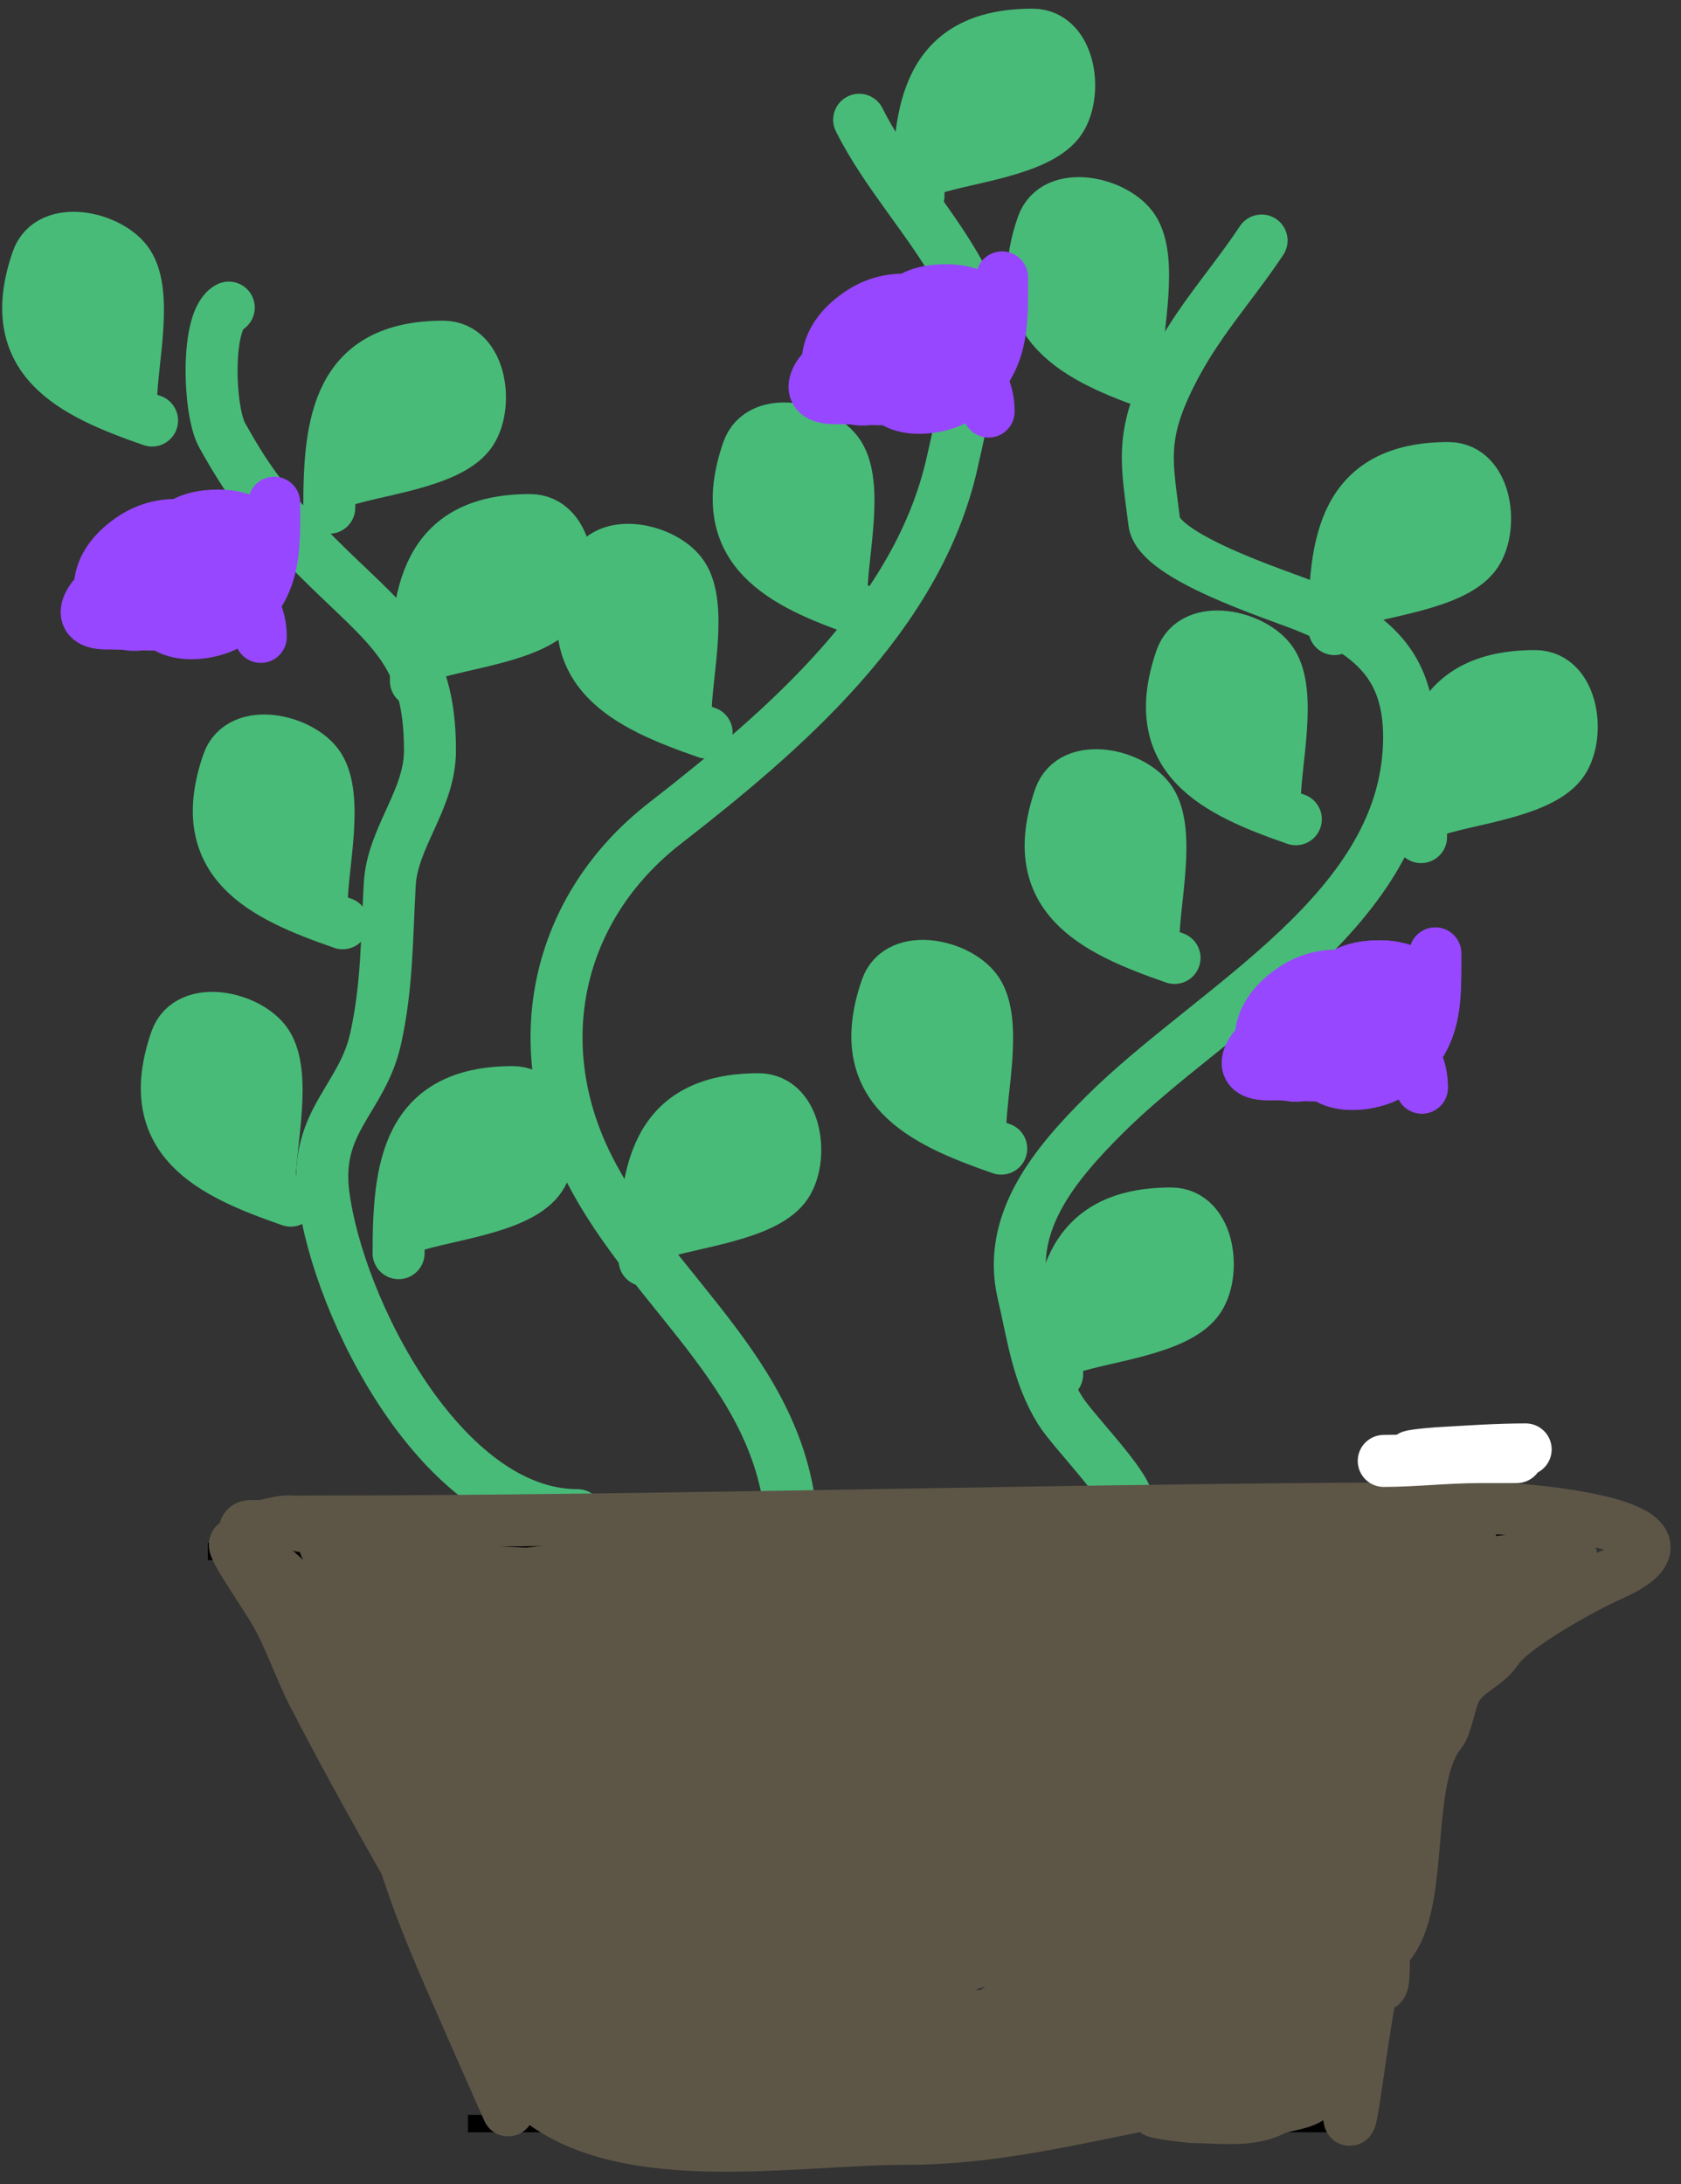 <svg width="97" height="126" viewBox="0 0 97 126" fill="none" xmlns="http://www.w3.org/2000/svg">
<rect x="0" y="0" width="97" height="126" fill="#333333" stroke="none"/>
<line x1="27" y1="122.5" x2="77" y2="122.5" stroke="black"/>
<line x1="11.994" y1="89.5" x2="91.994" y2="88.5" stroke="black"/>
<path d="M45.709 88.951C45.709 79.591 37.72 74.866 33.927 67.28C30.39 60.206 32.115 52.355 38.356 47.5C45.283 42.113 52.981 35.522 54.953 26.646C55.573 23.858 56.902 18.544 55.383 15.81C53.623 12.641 51.141 10.034 49.578 6.909" stroke="#48BB78" stroke-width="3" stroke-linecap="round"/>
<path d="M37.195 72.698C37.195 67.76 37.693 63.41 43.773 63.41C46.001 63.41 46.414 66.981 45.278 68.441C43.996 70.09 39.958 70.487 37.969 71.15" stroke="#48BB78" stroke-width="3" stroke-linecap="round"/>
<path d="M65.058 86.629C64.926 85.573 61.908 82.528 61.188 81.384C59.874 79.297 59.593 76.95 59.038 74.59C58.068 70.469 60.954 67.083 63.682 64.356C70.033 58.005 81.311 52.52 81.311 42.513C81.311 38.361 79.146 36.486 75.292 34.945C73.621 34.276 66.855 32.124 66.606 30.129C66.175 26.681 65.762 25.195 67.552 21.615C69.068 18.583 71.005 16.565 72.798 13.875" stroke="#48BB78" stroke-width="3" stroke-linecap="round"/>
<path d="M33.325 87.403C25.524 87.403 19.483 75.435 18.662 68.871C18.138 64.676 20.9 63.402 21.672 59.927C22.346 56.894 22.313 54.192 22.489 51.026C22.641 48.283 24.811 46.152 24.811 43.286C24.811 37.452 22.363 36.194 18.275 32.107C15.666 29.498 14.543 28.21 12.814 25.098C12.032 23.69 11.859 18.416 13.201 17.745" stroke="#48BB78" stroke-width="3" stroke-linecap="round"/>
<path d="M44.16 65.732C43.477 65.732 36.725 68.251 38.141 66.678C39.977 64.638 45.013 65.309 42.44 67.882C40.11 70.213 36.379 65.962 40.29 65.732C43.359 65.552 41.637 69.602 38.742 69.602" stroke="#48BB78" stroke-width="3" stroke-linecap="round"/>
<path d="M77 36.288C77 31.35 77.498 27 83.579 27C85.807 27 86.219 30.571 85.084 32.031C83.801 33.68 79.763 34.077 77.774 34.74" stroke="#48BB78" stroke-width="3" stroke-linecap="round"/>
<path d="M83.966 29.322C83.283 29.322 76.531 31.84 77.946 30.268C79.782 28.228 84.819 28.899 82.246 31.472C79.915 33.802 76.184 29.552 80.096 29.322C83.164 29.142 81.443 33.192 78.548 33.192" stroke="#48BB78" stroke-width="3" stroke-linecap="round"/>
<path d="M53 11.288C53 6.35 53.498 2 59.579 2C61.807 2 62.219 5.571 61.084 7.031C59.801 8.68 55.763 9.077 53.774 9.74" stroke="#48BB78" stroke-width="3" stroke-linecap="round"/>
<path d="M59.966 4.322C59.283 4.322 52.531 6.84 53.946 5.268C55.782 3.228 60.819 3.899 58.246 6.472C55.915 8.802 52.184 4.552 56.096 4.322C59.164 4.142 57.443 8.192 54.548 8.192" stroke="#48BB78" stroke-width="3" stroke-linecap="round"/>
<path d="M19 29.288C19 24.35 19.498 20 25.579 20C27.807 20 28.22 23.571 27.084 25.031C25.801 26.68 21.763 27.077 19.774 27.74" stroke="#48BB78" stroke-width="3" stroke-linecap="round"/>
<path d="M25.966 22.322C25.283 22.322 18.531 24.84 19.946 23.268C21.782 21.228 26.819 21.899 24.246 24.472C21.915 26.802 18.184 22.552 22.096 22.322C25.164 22.142 23.443 26.192 20.548 26.192" stroke="#48BB78" stroke-width="3" stroke-linecap="round"/>
<path d="M23 72.288C23 67.35 23.498 63 29.579 63C31.807 63 32.219 66.571 31.084 68.031C29.801 69.68 25.763 70.077 23.774 70.74" stroke="#48BB78" stroke-width="3" stroke-linecap="round"/>
<path d="M29.966 65.322C29.283 65.322 22.531 67.841 23.946 66.268C25.782 64.228 30.819 64.899 28.246 67.472C25.915 69.802 22.184 65.552 26.096 65.322C29.164 65.141 27.443 69.192 24.548 69.192" stroke="#48BB78" stroke-width="3" stroke-linecap="round"/>
<path d="M82 48.288C82 43.35 82.498 39 88.579 39C90.807 39 91.219 42.571 90.084 44.031C88.801 45.68 84.763 46.077 82.774 46.74" stroke="#48BB78" stroke-width="3" stroke-linecap="round"/>
<path d="M88.966 41.322C88.283 41.322 81.531 43.84 82.946 42.268C84.782 40.228 89.819 40.899 87.246 43.472C84.915 45.802 81.184 41.552 85.096 41.322C88.164 41.142 86.443 45.192 83.548 45.192" stroke="#48BB78" stroke-width="3" stroke-linecap="round"/>
<path d="M24 39.288C24 34.35 24.498 30 30.579 30C32.807 30 33.219 33.571 32.084 35.031C30.801 36.68 26.763 37.077 24.774 37.74" stroke="#48BB78" stroke-width="3" stroke-linecap="round"/>
<path d="M30.966 32.322C30.283 32.322 23.531 34.84 24.946 33.268C26.782 31.228 31.819 31.899 29.246 34.472C26.915 36.802 23.184 32.552 27.096 32.322C30.164 32.142 28.443 36.192 25.548 36.192" stroke="#48BB78" stroke-width="3" stroke-linecap="round"/>
<path d="M49.775 35.258C45.11 33.641 41.163 31.745 43.155 26C43.885 23.895 47.393 24.675 48.401 26.226C49.539 27.978 48.591 31.924 48.566 34.02" stroke="#48BB78" stroke-width="3" stroke-linecap="round"/>
<path d="M45.475 26.395C45.252 27.041 45.42 34.245 44.398 32.393C43.071 29.99 45.355 25.451 46.944 28.725C48.382 31.69 43.144 33.823 44.208 30.052C45.042 27.094 48.306 30.047 47.357 32.782" stroke="#48BB78" stroke-width="3" stroke-linecap="round"/>
<path d="M74.775 47.258C70.11 45.641 66.163 43.745 68.155 38C68.885 35.895 72.393 36.675 73.401 38.226C74.539 39.978 73.591 43.924 73.566 46.02" stroke="#48BB78" stroke-width="3" stroke-linecap="round"/>
<path d="M70.475 38.395C70.252 39.041 70.42 46.245 69.398 44.393C68.071 41.99 70.355 37.451 71.944 40.725C73.382 43.69 68.144 45.823 69.208 42.052C70.042 39.094 73.306 42.047 72.357 44.782" stroke="#48BB78" stroke-width="3" stroke-linecap="round"/>
<path d="M16.775 69.258C12.11 67.641 8.163 65.746 10.155 60C10.884 57.895 14.393 58.675 15.401 60.226C16.539 61.978 15.591 65.924 15.566 68.02" stroke="#48BB78" stroke-width="3" stroke-linecap="round"/>
<path d="M12.476 60.395C12.252 61.041 12.42 68.245 11.398 66.393C10.071 63.99 12.355 59.451 13.944 62.725C15.382 65.69 10.144 67.823 11.208 64.052C12.042 61.094 15.306 64.047 14.357 66.782" stroke="#48BB78" stroke-width="3" stroke-linecap="round"/>
<path d="M67.775 55.258C63.11 53.641 59.163 51.745 61.155 46C61.885 43.895 65.393 44.675 66.401 46.226C67.539 47.978 66.591 51.924 66.566 54.02" stroke="#48BB78" stroke-width="3" stroke-linecap="round"/>
<path d="M63.475 46.395C63.252 47.041 63.42 54.245 62.398 52.393C61.071 49.99 63.355 45.451 64.944 48.725C66.382 51.69 61.144 53.823 62.208 50.052C63.042 47.094 66.306 50.047 65.357 52.782" stroke="#48BB78" stroke-width="3" stroke-linecap="round"/>
<path d="M66.775 22.258C62.11 20.641 58.163 18.745 60.155 13C60.885 10.896 64.393 11.675 65.401 13.226C66.539 14.978 65.591 18.924 65.566 21.02" stroke="#48BB78" stroke-width="3" stroke-linecap="round"/>
<path d="M62.475 13.395C62.252 14.041 62.42 21.245 61.398 19.393C60.071 16.99 62.355 12.451 63.944 15.725C65.382 18.69 60.144 20.823 61.208 17.052C62.042 14.094 65.306 17.047 64.357 19.782" stroke="#48BB78" stroke-width="3" stroke-linecap="round"/>
<path d="M40.775 42.258C36.11 40.641 32.163 38.745 34.155 33C34.885 30.895 38.393 31.675 39.401 33.226C40.539 34.978 39.591 38.924 39.566 41.02" stroke="#48BB78" stroke-width="3" stroke-linecap="round"/>
<path d="M36.475 33.395C36.252 34.041 36.42 41.245 35.398 39.393C34.071 36.99 36.355 32.451 37.944 35.725C39.382 38.69 34.144 40.823 35.208 37.052C36.042 34.094 39.306 37.047 38.357 39.782" stroke="#48BB78" stroke-width="3" stroke-linecap="round"/>
<path d="M57.775 66.258C53.11 64.641 49.163 62.745 51.155 57C51.885 54.895 55.393 55.675 56.401 57.226C57.539 58.978 56.591 62.924 56.566 65.02" stroke="#48BB78" stroke-width="3" stroke-linecap="round"/>
<path d="M53.475 57.395C53.252 58.041 53.42 65.245 52.398 63.393C51.071 60.99 53.355 56.451 54.944 59.725C56.382 62.69 51.144 64.823 52.208 61.052C53.042 58.094 56.306 61.047 55.357 63.782" stroke="#48BB78" stroke-width="3" stroke-linecap="round"/>
<path d="M8.775 24.258C4.11 22.641 0.163 20.745 2.155 15C2.884 12.896 6.393 13.675 7.401 15.226C8.539 16.978 7.591 20.924 7.566 23.02" stroke="#48BB78" stroke-width="3" stroke-linecap="round"/>
<path d="M4.476 15.395C4.252 16.041 4.42 23.245 3.398 21.393C2.071 18.99 4.355 14.451 5.944 17.725C7.382 20.69 2.144 22.823 3.208 19.052C4.042 16.094 7.306 19.047 6.357 21.782" stroke="#48BB78" stroke-width="3" stroke-linecap="round"/>
<path d="M19.775 53.258C15.11 51.641 11.163 49.745 13.155 44C13.884 41.895 17.393 42.675 18.401 44.226C19.539 45.978 18.591 49.924 18.566 52.02" stroke="#48BB78" stroke-width="3" stroke-linecap="round"/>
<path d="M15.476 44.395C15.252 45.041 15.42 52.245 14.398 50.393C13.071 47.99 15.355 43.451 16.944 46.725C18.382 49.69 13.144 51.823 14.208 48.052C15.042 45.094 18.306 48.047 17.357 50.782" stroke="#48BB78" stroke-width="3" stroke-linecap="round"/>
<path d="M61 79.288C61 74.35 61.498 70 67.579 70C69.807 70 70.219 73.571 69.084 75.031C67.801 76.68 63.763 77.077 61.774 77.74" stroke="#48BB78" stroke-width="3" stroke-linecap="round"/>
<path d="M67.966 72.322C67.283 72.322 60.531 74.841 61.946 73.268C63.782 71.228 68.819 71.899 66.246 74.472C63.915 76.802 60.184 72.552 64.096 72.322C67.164 72.141 65.443 76.192 62.548 76.192" stroke="#48BB78" stroke-width="3" stroke-linecap="round"/>
<path d="M15.048 36.74C15.048 32.789 9.719 32.429 6.706 33.472C5.452 33.906 3.887 35.966 6.147 35.966C8.758 35.966 11.277 36.44 13.457 34.805C16.519 32.509 15.751 29.374 11.952 29.774C7.04 30.291 10.57 37.263 12.339 35.493C15.794 32.038 11.095 28.842 7.738 30.978C3.196 33.869 7.497 38.692 10.404 34.246C12.859 30.492 8.856 29.459 8.856 34.805C8.856 37.044 12.204 36.785 13.5 35.794C15.946 33.924 15.822 31.756 15.822 29" stroke="#9747FF" stroke-width="3" stroke-linecap="round"/>
<path d="M82.048 62.74C82.048 58.789 76.719 58.429 73.706 59.472C72.451 59.906 70.887 61.966 73.147 61.966C75.758 61.966 78.277 62.44 80.457 60.805C83.519 58.509 82.751 55.374 78.952 55.774C74.04 56.291 77.57 63.263 79.339 61.493C82.794 58.038 78.095 54.842 74.738 56.978C70.195 59.869 74.497 64.692 77.404 60.246C79.859 56.492 75.856 55.459 75.856 60.805C75.856 63.044 79.204 62.785 80.5 61.794C82.946 59.924 82.822 57.755 82.822 55" stroke="#9747FF" stroke-width="3" stroke-linecap="round"/>
<path d="M82.048 62.74C82.048 58.789 76.719 58.429 73.706 59.472C72.451 59.906 70.887 61.966 73.147 61.966C75.758 61.966 78.277 62.44 80.457 60.805C83.519 58.509 82.751 55.374 78.952 55.774C74.04 56.291 77.57 63.263 79.339 61.493C82.794 58.038 78.095 54.842 74.738 56.978C70.195 59.869 74.497 64.692 77.404 60.246C79.859 56.492 75.856 55.459 75.856 60.805C75.856 63.044 79.204 62.785 80.5 61.794C82.946 59.924 82.822 57.755 82.822 55" stroke="#9747FF" stroke-width="3" stroke-linecap="round"/>
<path d="M57.048 23.74C57.048 19.789 51.719 19.429 48.706 20.472C47.452 20.906 45.887 22.966 48.147 22.966C50.758 22.966 53.277 23.44 55.457 21.805C58.519 19.509 57.751 16.374 53.952 16.774C49.04 17.291 52.57 24.262 54.339 22.493C57.794 19.038 53.095 15.842 49.738 17.978C45.196 20.869 49.497 25.692 52.404 21.246C54.859 17.492 50.856 16.459 50.856 21.805C50.856 24.044 54.203 23.785 55.5 22.794C57.946 20.924 57.822 18.756 57.822 16" stroke="#9747FF" stroke-width="3" stroke-linecap="round"/>
<path d="M16.702 87.774C39.841 87.774 62.731 87 85.973 87C88.014 87 99.396 88 92.939 90.87C91.403 91.553 87.275 93.819 86.403 95.127C85.726 96.143 84.641 96.351 84.038 97.406C83.634 98.113 83.525 99.445 83.092 99.986C80.835 102.807 82.4 110.447 79.781 112.541C78.993 113.172 77.846 124.679 77.846 121.829" stroke="#5D5647" stroke-width="3" stroke-linecap="round"/>
<path d="M15.154 89.322C14.375 89.433 16.779 91.291 17.304 91.816C18.278 92.79 19.428 94.626 20.572 95.342C22.334 96.443 23.917 102.249 24.399 104.414C25.005 107.144 27.215 109.957 27.538 112.541C27.692 113.778 28.883 115.578 29.688 116.583C30.57 117.687 30.079 120.301 31.02 121.055C36.201 125.199 45.765 123.377 52.305 123.377C60.444 123.377 67.532 120.281 75.524 120.281" stroke="#5D5647" stroke-width="3" stroke-linecap="round"/>
<path d="M18.973 89.143H18.752" stroke="#5D5647" stroke-width="3" stroke-linecap="round"/>
<path d="M17.424 88.036C16.733 87.422 15.641 88.036 14.878 88.036C14.413 88.036 14.103 87.928 14.103 88.479C14.103 88.787 14.243 89.512 13.833 89.192C12.754 88.353 15.061 91.636 15.764 92.808C16.698 94.365 17.257 96.161 18.088 97.776C20.449 102.366 23.026 106.836 25.565 111.328C27.148 114.129 28.069 117.492 28.922 120.478C29.024 120.834 29.054 121.115 29.205 121.461C29.805 122.833 27.984 118.727 27.385 117.354C25.422 112.857 23.37 108.508 22.404 103.679C22.05 101.907 22.848 95.87 20.412 95.329C19.888 95.212 18.069 94.697 18.088 95.341C18.116 96.291 19.416 97.386 20.068 97.973C20.683 98.526 21.479 99.231 21.396 97.985C21.266 96.035 20.398 93.6 19.588 91.799C18.459 89.291 21.31 90.09 22.884 90.25C27.772 90.747 32.62 90.914 37.531 90.914C39.626 90.914 45.898 90.496 43.803 90.496C42.645 90.496 41.294 91.239 40.248 91.627C37.532 92.636 34.806 93.614 32.181 94.849C30.656 95.567 26.289 98.073 27.877 97.505C29.353 96.978 31.026 95.706 31.997 94.493C33.212 92.973 28.784 93.333 28.172 93.374C26.734 93.468 24.292 93.88 23.499 95.341C22.895 96.453 24.818 96.185 25.294 95.956C25.841 95.693 26.78 94.613 26.475 93.927C26.084 93.047 23.487 93.73 22.97 94.247C20.924 96.293 25.789 98.285 26.844 95.12C28.032 91.557 21.893 90.428 20.88 93.693C18.883 100.128 29.247 100.956 32.55 97.653C33.715 96.488 35.92 92.817 33.977 91.406C31.02 89.26 27.418 93.152 26.254 95.464C24.747 98.455 26.454 100.218 29.537 100.506C34.003 100.923 39.645 98.712 41.367 94.247C43.56 88.564 35.335 91.719 33.239 93.004C29.115 95.532 24.906 100.023 24.95 105.155C24.99 109.768 31.071 108.021 33.534 106.753C36.49 105.232 39.303 103.114 41.355 100.482C42.175 99.429 44.174 96.963 43.618 95.439C43.207 94.312 41.329 94.301 40.408 94.443C37.99 94.818 36.123 96.668 34.604 98.452C34.097 99.047 29.539 105.05 31.566 105.819C32.946 106.342 34.729 105.201 35.797 104.491C37.782 103.171 39.781 101.504 41.232 99.596C41.533 99.201 43.092 96.936 42.019 96.546C40.632 96.042 38.472 97.352 37.395 98.047C35.251 99.429 32.236 102.001 32.07 104.823C31.904 107.649 37.244 104.708 37.986 103.937C38.985 102.898 40.271 100.874 39.326 99.412C38.281 97.793 35.354 98.664 34.014 99.289C31.126 100.634 26.759 103.88 27.311 107.59C27.819 110.996 32.627 109.921 34.567 108.672C36.68 107.311 37.722 103.63 34.247 103.63C32.032 103.63 29.969 105.157 29.082 107.172C28.823 107.761 28.962 108.054 29.586 107.786C31.487 106.972 33.097 105.543 34.542 104.097C34.764 103.875 38.781 99.386 38.084 99.153C36.37 98.582 33.808 101.66 32.968 102.818C31.821 104.398 32.627 104.944 34.284 103.925C35.751 103.022 39.982 99.803 38.699 97.493C38.043 96.312 35.137 97.496 34.37 97.801C31.906 98.78 29.652 100.341 28.148 102.548C27.055 104.15 26.413 106.16 26.893 108.082C27.134 109.044 27.604 108.468 27.717 107.811C27.924 106.611 28.036 104.346 26.832 103.544C25.975 102.972 25.811 104.114 25.885 104.786C26.402 109.501 29.861 113.449 32.919 116.813C34.35 118.387 38.878 123.413 41.331 120.65C43.39 118.329 43.598 112.567 41.724 110.098C40.03 107.867 37.066 108.804 35.477 110.541C33.684 112.501 32.305 116.943 34.075 119.322C37.287 123.637 42.599 115.501 43.397 112.878C44.48 109.315 44.737 103.492 39.953 102.695C36.764 102.164 33.806 104.242 32.919 107.221C32.614 108.245 32.149 109.762 32.87 110.713C33.673 111.774 35.137 112.313 36.387 112.583C41.434 113.67 47.127 110.721 50.21 106.852C51.276 105.512 52.928 102.982 52.153 101.146C51.15 98.771 46.974 99.069 44.995 99.301C40.214 99.863 34.07 102.578 32.747 107.725C31.172 113.848 39.702 114.427 43.766 113.825C47.039 113.34 49.992 111.828 52.595 109.828C53.182 109.377 56.879 106.592 55.719 105.45C54.222 103.976 50.259 105.234 48.685 105.843C46.615 106.645 44.426 107.85 42.757 109.336C42.373 109.678 41.278 110.634 41.404 111.267C41.649 112.49 46.357 111.934 47 111.918C52.455 111.787 57.992 111.128 63.405 110.406C65.524 110.123 59.191 111.196 57.158 111.857C54.493 112.723 51.811 113.662 49.25 114.808C48.723 115.045 47.245 115.523 46.938 116.137C46.783 116.447 50.348 116.576 50.529 116.579C52.955 116.624 55.386 116.519 57.81 116.641C58.002 116.65 60.953 116.865 60.245 117.256C57.941 118.528 54.811 119.003 52.3 119.764C50.168 120.411 48 120.943 45.881 121.634C45.388 121.794 43.886 122.126 44.405 122.126C45.941 122.126 47.449 121.504 48.918 121.129C51.414 120.494 53.934 119.889 56.457 119.371C57.584 119.139 59.061 119.049 60.085 118.473C60.562 118.204 59.022 118.144 58.474 118.141C55.02 118.121 51.567 118.153 48.119 118.362C45.5 118.521 42.877 118.703 40.273 119.027C39.595 119.111 38.079 118.981 37.494 119.42C36.904 119.862 38.873 118.903 39.572 118.67C42.346 117.745 45.19 116.963 48.033 116.284C49.873 115.845 51.712 115.381 53.555 114.956C54.813 114.666 53.75 114.858 53.149 114.968C49.114 115.708 45.009 117.137 41.257 118.805C41.005 118.917 39.873 119.383 40.642 119.518C42.544 119.852 44.495 120.002 46.422 120.084C49.123 120.2 52.473 119.615 55.104 120.367C55.707 120.539 53.941 120.837 53.346 121.031C51.815 121.531 50.237 121.854 48.697 122.322C48.199 122.474 46.8 122.969 47.16 122.593C48.587 121.101 50.87 120.064 52.62 119.027C54.698 117.795 56.856 116.595 58.72 115.042C59.453 114.431 61.288 112.903 59.384 112.484C54.907 111.499 49.565 112.69 45.217 113.714C41.563 114.575 37.988 115.758 34.444 116.985C34.283 117.041 31.016 118.231 32.033 117.452C34.857 115.293 38.242 113.692 41.429 112.164C45.221 110.348 56.805 105.357 53.001 107.147C47.927 109.535 43.058 112.214 38.195 114.993C37.793 115.222 36.648 116.117 36.116 116.05C35.852 116.017 36.381 115.584 36.559 115.386C37.308 114.554 38.07 113.732 38.822 112.902C40.668 110.866 42.703 108.891 44.11 106.507C44.218 106.325 45.648 103.743 45.192 103.679C43.68 103.467 41.429 105.227 40.273 105.966C38.415 107.156 36.7 108.546 34.973 109.914C34.494 110.293 33.139 111.527 33.571 111.095C35.283 109.382 37.354 107.918 39.24 106.409C41.799 104.362 44.394 102.358 47.098 100.506C47.576 100.179 48.358 99.03 48.562 99.572C48.752 100.079 47.82 100.363 47.43 100.74C43.041 104.978 38.19 108.802 34.198 113.443C33.991 113.684 33.017 114.598 33.017 114.993C33.017 115.176 33.308 114.768 33.435 114.636C34.053 113.995 34.7 113.384 35.329 112.755C37.582 110.502 39.895 108.286 41.946 105.843C42.696 104.949 44.735 103.016 44.676 101.687C44.638 100.847 42.147 102.449 42.056 102.511C39.736 104.077 37.732 106.164 35.932 108.291C34.577 109.892 33.25 111.555 32.169 113.357C31.746 114.062 31.418 114.969 30.828 115.559C30.189 116.198 29.897 114.782 29.771 114.427C29.679 114.17 28.943 112.658 29.254 113.591C29.934 115.631 31.269 117.424 32.427 119.199C33.852 121.383 33.34 117.086 33.263 116.419C33.048 114.542 32.668 111.913 31.259 110.504C30.117 109.362 30.263 110.808 30.263 111.759C30.263 113.667 30.081 116.207 32.304 116.985C35.365 118.057 36.739 114.885 37.125 112.386C37.181 112.021 37.33 108.326 37.014 108.783C35.755 110.602 36.933 115.018 37.838 116.702C39.167 119.175 41.638 121.531 44.553 121.855C47.038 122.131 46.484 118.214 45.266 117.133C43.172 115.275 36.343 114.294 36.694 118.682C36.947 121.845 45.339 118.364 41.183 115.091C40.654 114.675 36.928 113.084 36.928 114.808C36.928 116.07 42.149 115.638 42.45 115.632C48.174 115.531 53.531 114.282 58.88 112.3C61.383 111.372 64.116 110.271 66.258 108.623C68.153 107.165 66.124 106.843 64.709 106.901C61.84 107.018 59.196 108.07 56.678 109.385C55.303 110.103 53.512 111.007 52.669 112.386C49.712 117.225 63.734 117.367 66.246 115.534C66.827 115.11 65.899 114.988 65.594 114.956C64.118 114.802 62.571 115.178 61.167 115.608C59.691 116.06 56.601 117.4 56.395 119.248C56.219 120.833 58.137 121.048 59.384 121.191C59.727 121.23 60.673 121.254 60.933 120.92C61.312 120.434 58.291 120.026 58.154 120.01C56.511 119.829 53.583 119.433 52.091 120.465C50.774 121.377 55.437 121.012 55.682 121.006C61.24 120.889 66.699 119.705 72.124 118.584C73.433 118.313 74.678 117.768 75.986 117.526C76.05 117.514 76.945 117.46 76.478 117.477C74.878 117.536 73.248 118.156 71.681 118.461C70.526 118.685 69.312 118.765 68.226 119.248C67.427 119.603 69.076 119.828 69.271 119.863C70.337 120.052 71.447 119.996 72.493 120.306C72.698 120.366 74.059 120.359 73.157 120.527C71.705 120.797 70.191 120.757 68.73 121.068C68.18 121.185 67.136 121.359 66.701 121.794C66.619 121.875 68.661 122.126 68.902 122.126C70.378 122.126 72.083 122.404 73.428 121.732C74.085 121.403 75.234 121.401 75.74 120.896C76.566 120.069 76.305 117.364 76.305 116.321C76.305 114.04 76.038 111.664 77.191 109.606C78.199 107.806 78.251 105.617 79.183 103.753C79.575 102.97 80.274 102.294 80.61 101.527C81.163 100.262 81.228 100.503 81.065 101.908C80.616 105.769 79.847 109.574 79.847 113.48C79.847 116.007 79.114 113.28 78.519 112.435C77.364 110.794 76.748 112.758 76.748 113.714C76.748 114.017 76.556 115.194 76.797 115.436C77.013 115.651 76.969 114.563 76.969 114.55C76.989 113.319 77.285 112.183 77.633 111.008C79.069 106.17 81.17 101.681 83.069 97.038C84.166 94.358 86.309 91.881 88.923 90.643C89.187 90.518 91.198 89.807 90.558 89.807C87.906 89.807 85.304 90.275 82.676 90.57C76.938 91.214 71.208 91.835 65.496 92.697C59.151 93.655 52.779 94.3 46.447 95.292C44.176 95.647 41.87 96.079 39.572 96.214C39.384 96.225 37.73 96.334 38.588 95.981C40.858 95.046 43.449 94.593 45.819 94.001C51.03 92.698 56.247 91.424 61.573 90.693C62.154 90.613 63.906 90.471 63.319 90.471C62.195 90.471 61.073 90.469 59.949 90.52C55.465 90.724 50.984 90.693 46.496 90.693C46.346 90.693 42.735 90.68 43.79 90.914C47.224 91.677 51.074 91.564 54.563 91.578C55.142 91.58 64.843 91.98 64.918 91.307C64.971 90.827 50.367 92.012 49.422 92.131C44.786 92.717 39.809 93.027 35.28 94.234C34.652 94.402 35.712 94.456 35.772 94.456C41.201 94.456 46.68 94.263 52.079 93.693C61.663 92.681 71.282 91.025 80.708 89.02C81.987 88.748 83.304 88.533 84.57 88.208C86.269 87.773 81.058 88.034 79.306 88.135C72.063 88.55 64.788 90.018 57.662 91.357C56.442 91.586 55.219 91.799 53.997 92.021C53.39 92.131 53.691 92.257 54.145 92.23C57.931 92 61.643 91.404 65.385 90.816C67.085 90.548 68.184 90.266 65.656 90.25C58.748 90.204 51.824 90.486 44.922 90.742C41.665 90.862 38.417 90.932 35.169 91.123C35.071 91.129 33.559 91.135 34.395 91.135C37.065 91.135 39.733 91.144 42.401 91C48.816 90.654 55.333 89.867 61.647 88.651C61.748 88.632 63.766 88.258 63.147 88.258C61.007 88.258 58.866 88.236 56.727 88.307C47.422 88.616 38.207 90.003 28.971 90.926C28.21 91.002 27.447 91.259 28.738 91.406C32.213 91.801 35.721 91.912 39.215 91.972C46.69 92.099 54.213 92.157 61.671 91.578C64.64 91.347 67.582 90.981 70.562 90.926C70.976 90.919 71.39 90.907 71.804 90.914C72.211 90.921 72.981 90.705 73.01 91.111C73.046 91.625 70.161 93.115 70.12 93.14C61.013 98.739 51.981 104.338 43.138 110.344C41.618 111.377 39.903 112.229 38.514 113.443C38.455 113.496 40.681 111.781 41.072 111.5C47.561 106.84 54.553 103.033 61.388 98.932C61.927 98.609 63.528 97.781 61.819 97.924C57.442 98.288 53.048 100.046 48.906 101.392C45.852 102.384 42.863 103.563 39.806 104.54C38.94 104.817 36.412 105.716 38.576 104.441C42.861 101.917 47.423 99.971 51.956 97.948C51.977 97.939 54.152 97.1 53.259 97.505C50.691 98.673 48.218 100.056 45.709 101.342C42.161 103.16 31.662 108.806 34.936 106.532C41.179 102.197 48.244 98.702 55.178 95.612C56.126 95.189 58.88 93.842 58.092 94.517C57.541 94.99 56.188 95.437 55.621 95.735C53.412 96.892 51.261 98.157 49.115 99.424C45.063 101.817 41.1 104.369 37.014 106.704C36.501 106.997 35.32 108.027 35.403 107.442C35.46 107.042 37.095 105.87 37.248 105.733C41.669 101.754 46.344 98.262 51.144 94.775C53.327 93.19 49.287 95.026 48.906 95.194C45.584 96.654 42.416 98.434 39.117 99.941C37.642 100.614 36.161 101.306 34.665 101.933C33.184 102.553 34.707 101.448 35.108 101.146C38.596 98.514 42.43 95.091 46.828 94.16C51.529 93.166 43.224 101.978 42.634 102.572C41.092 104.126 39.477 105.605 37.887 107.11C37.383 107.587 35.792 108.623 36.485 108.647C37.095 108.668 38.84 107.437 39.166 107.258C41.598 105.92 44.038 104.603 46.52 103.359C50.983 101.123 55.524 99.042 60.072 96.989C61.073 96.537 62.071 96.088 63.098 95.698C63.375 95.592 63.651 95.479 63.934 95.39C64.262 95.287 64.632 95.189 64.106 95.587C59.464 99.097 53.985 101.694 48.955 104.589C45.268 106.712 41.691 109.045 37.986 111.131C36.569 111.929 40.329 108.871 41.601 107.86C47.531 103.148 53.38 98.282 59.617 93.976C62.646 91.885 65.796 89.808 69.013 88.012C69.291 87.856 69.571 87.702 69.861 87.569C70.471 87.29 70.112 87.589 69.812 87.79C67.221 89.534 64.457 91.079 61.77 92.66C54.289 97.06 31.506 109.664 39.092 105.45C46.96 101.079 55.489 97.559 63.909 94.406C64.93 94.024 67.456 92.575 68.607 93.103C69.341 93.439 67.637 94.417 67.008 94.923C64.263 97.133 61.42 99.231 58.572 101.306C51.703 106.31 31.021 121.22 37.85 116.161C46.153 110.011 54.584 104.062 63.442 98.735C65.387 97.566 67.609 95.642 69.825 95.009C70.171 94.91 69.373 95.576 69.099 95.808C67.871 96.851 66.603 97.849 65.348 98.858C62.44 101.197 59.499 103.494 56.58 105.819C55.407 106.753 54.246 107.701 53.124 108.696C52.847 108.943 51.412 109.964 51.292 110.443C51.268 110.538 51.461 110.343 51.538 110.283C52.06 109.878 53.234 108.866 53.592 108.561C55.725 106.74 57.857 104.92 60.023 103.138C65.691 98.474 71.399 93.813 77.314 89.463C79.767 87.659 82.29 85.854 84.975 84.408C87.885 82.842 83.814 86.271 83.487 86.548C75.928 92.971 67.743 98.653 60.798 105.77C59.813 106.779 58.861 107.789 58.154 109.016C58.049 109.199 57.725 109.655 58.191 109.25C59.17 108.397 60.112 107.496 61.081 106.63C64.498 103.577 67.99 100.584 71.632 97.801C72.126 97.424 73.776 95.871 74.534 96.005C74.795 96.051 70.886 99.97 70.747 100.088C66.92 103.331 62.977 106.398 59.285 109.803C58.564 110.468 56.319 112.002 56.039 113.124C56.028 113.166 56.348 112.899 56.383 112.828" stroke="#5D5647" stroke-width="3" stroke-linecap="round"/>
<path d="M77.191 93.792C77.55 93.843 76.802 94.285 76.773 94.308C74.954 95.741 73.357 97.475 71.854 99.227C70.415 100.904 69.023 102.698 67.931 104.626C67.84 104.787 67.028 107.08 67.107 107.049C68.054 106.67 69.296 104.365 69.861 103.63C71.938 100.927 73.999 98.209 75.986 95.439C77.551 93.256 82.385 86.814 80.659 88.873C75.141 95.451 68.171 100.86 61.72 106.483C58.548 109.248 55.073 112.199 52.718 115.731C50.827 118.567 57.637 111.009 60.048 108.598C62.264 106.382 64.508 104.09 67.07 102.265C67.281 102.114 69.615 100.285 69.947 100.617C70.426 101.096 68.863 103.357 68.681 103.679C67.475 105.812 66.236 107.921 64.807 109.914C63.277 112.046 61.989 114.31 60.503 116.456C59.456 117.968 62.332 113.262 63.356 111.734C64.402 110.173 65.522 108.68 66.639 107.172C67.106 106.541 68.548 104.701 67.968 105.228C65.738 107.255 63.847 110.181 62.286 112.73C61.637 113.79 59.518 117.169 60.245 118.584C62.008 122.018 72.157 112.921 71.841 109.766C71.669 108.045 65.21 112.714 64.733 113.148C63.862 113.941 60.166 117.166 60.835 118.67C61.427 120.002 65.472 115.703 65.705 115.399C67.786 112.666 68.953 109.923 69.529 106.581C69.81 104.951 67.923 107.731 67.795 107.995C66.927 109.801 66.46 112.11 66.578 114.12C66.728 116.677 69.959 114.124 70.636 113.333C72.676 110.947 74.296 107.449 74.215 104.245C74.151 101.745 71.383 104.113 70.771 104.958C68.823 107.651 67.406 112.101 67.992 115.436C68.656 119.212 72.842 115.129 73.969 113.984C76.863 111.042 79.21 107.476 81.065 103.802C82.4 101.157 83.512 98.398 84.446 95.587C84.855 94.359 85.332 92.974 85.332 91.652C85.332 89.78 83.719 90.353 82.528 91.012C78.351 93.324 74.703 97.041 71.731 100.727C71.477 101.042 67.784 106.394 68.927 106.913C70.061 107.429 73.565 101.337 74.055 100.592C74.785 99.482 75.471 98.366 76.035 97.161C76.116 96.988 76.966 95.31 76.478 96.325C75.379 98.605 74.222 100.903 73.428 103.31C73.239 103.881 72.858 104.736 72.997 105.364C73.036 105.538 74.172 103.976 74.19 103.95C76.177 100.991 78.049 97.973 79.626 94.775C79.741 94.541 80.319 93.332 79.675 94.234C78.713 95.581 77.915 97.029 77.142 98.489C75.754 101.108 74.351 103.708 73.428 106.532C73.151 107.377 73.656 106.457 73.834 106.2C75.151 104.288 76.529 102.423 77.806 100.482C79.759 97.51 81.36 94.237 83.512 91.406C83.554 91.35 83.095 92.986 83.02 93.201C82.244 95.436 81.363 97.621 80.4 99.781C79.333 102.176 78.338 104.708 77.646 107.245C77.46 107.926 77.442 107.226 77.51 106.926C77.85 105.434 78.498 103.996 78.949 102.535C79.568 100.536 80.487 97.956 80.487 95.821C80.487 95.202 79.924 96.368 79.921 96.374C78.992 98.004 78.134 99.602 77.363 101.318C75.813 104.767 74.703 108.207 74.092 111.943C74.044 112.237 73.628 115.404 73.969 114.23C74.74 111.575 75.607 108.925 76.256 106.237C76.408 105.608 76.43 104.669 76.846 104.134C76.911 104.051 76.484 105.887 76.404 106.126C75.234 109.636 74.567 113.324 73.993 116.973C73.845 117.914 73.668 118.859 73.649 119.814C73.633 120.649 73.645 119.471 73.637 119.309C73.584 118.225 74.033 110.639 72.309 110.639C71.299 110.639 70.595 111.801 69.8 112.25C68.579 112.94 69.767 111.104 70.034 110.689C70.702 109.646 71.854 108.213 71.854 106.876C71.854 105.642 64.507 108.079 63.835 108.352C62.769 108.786 61.722 109.252 60.626 109.606C60.138 109.764 59.632 109.982 60.466 109.68C62.681 108.878 65.014 108.477 67.23 107.688C67.387 107.632 68.543 107.277 68.213 107.307C66.558 107.457 64.993 108.04 63.467 108.672C60.112 110.061 55.961 111.579 53.112 113.911C51.521 115.212 55.063 112.426 55.325 112.25C57.868 110.545 61.149 109.116 62.975 106.544C64.695 104.12 58.2 105.712 57.564 105.917C54.154 107.016 50.888 108.682 47.75 110.394" stroke="#5D5647" stroke-width="3" stroke-linecap="round"/>
<path d="M88.037 83.609C86.311 83.609 84.614 83.738 82.946 83.83C82.556 83.852 80.495 84.052 81.889 84.052C82.868 84.052 83.848 84.052 84.828 84.052C85.639 84.052 86.451 84.052 87.263 84.052C88.344 84.052 85.745 84.052 85.369 84.052C83.51 84.052 81.594 84.273 79.847 84.273" stroke="white" stroke-width="3" stroke-linecap="round"/>
</svg>
